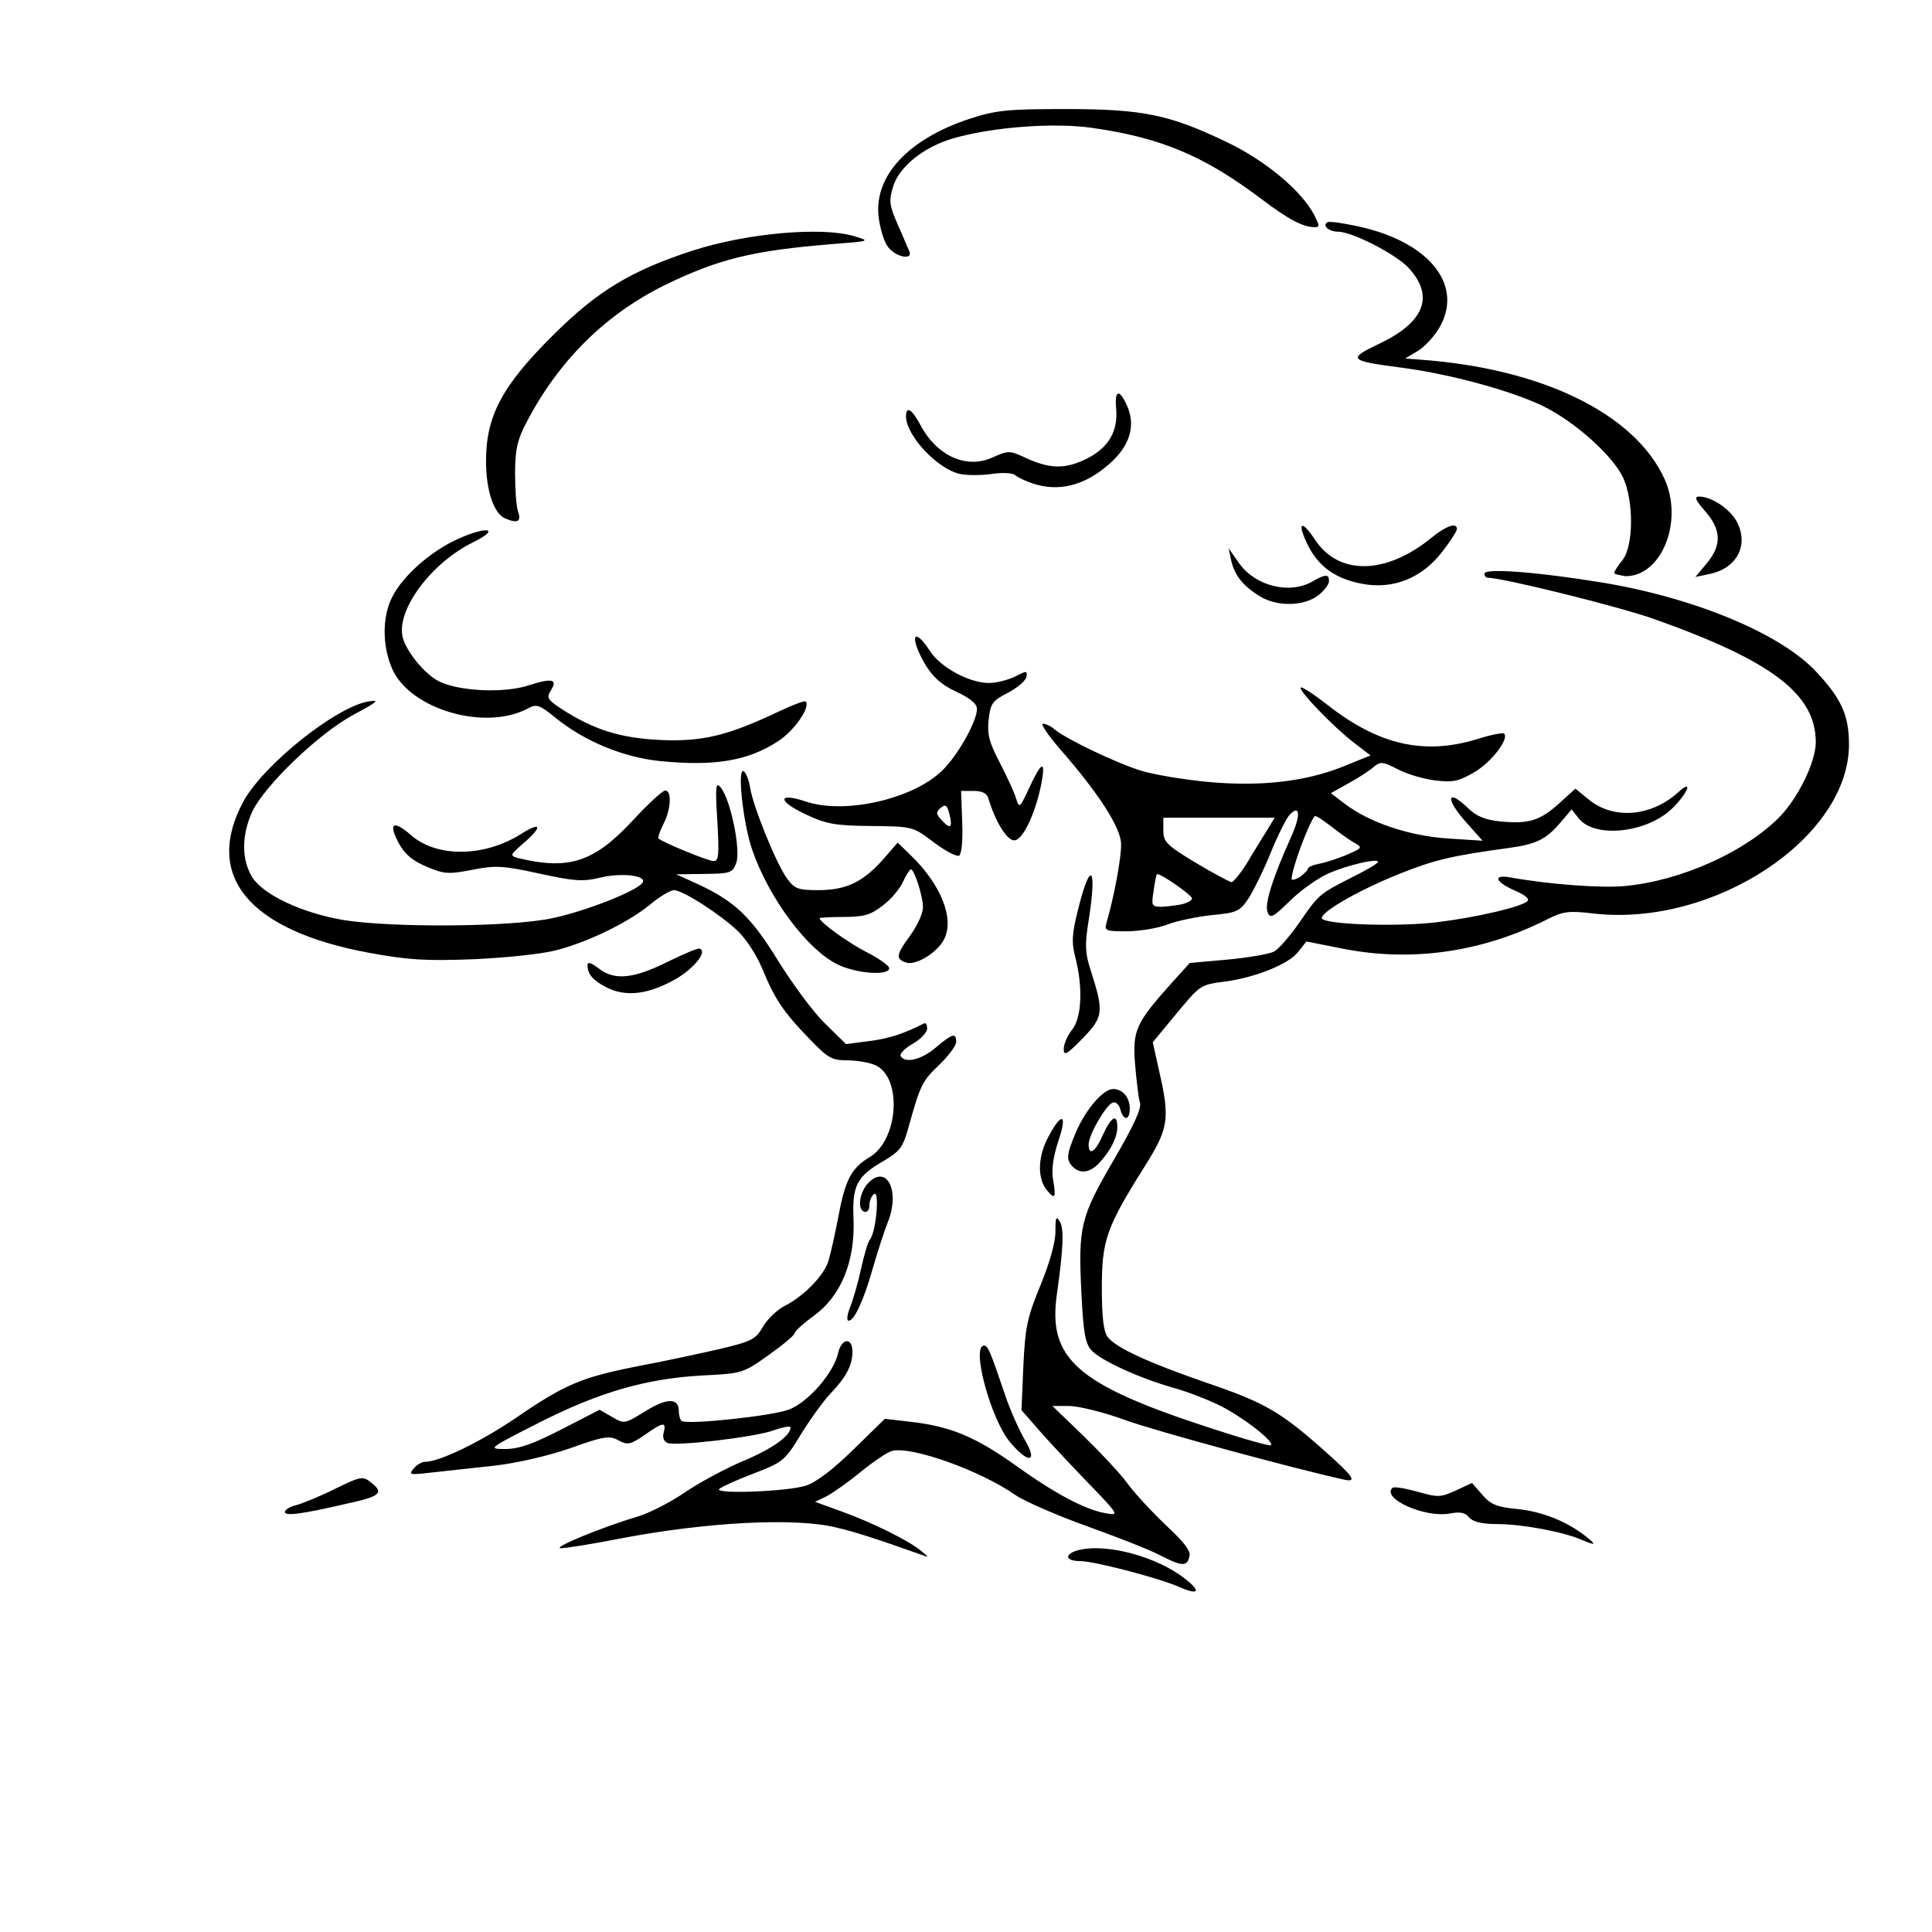 <?xml version="1.0" encoding="utf-8"?>
<!-- Generator: Adobe Illustrator 22.1.0, SVG Export Plug-In . SVG Version: 6.00 Build 0)  -->
<svg version="1.1" id="Layer_1" xmlns="http://www.w3.org/2000/svg" xmlns:xlink="http://www.w3.org/1999/xlink" x="0px" y="0px"
	 viewBox="0 0 512 512" style="enable-background:new 0 0 512 512;" xml:space="preserve">
<path d="M312.6,420.6c-5.7-2.5-22.7-6.9-26.4-6.9c-4,0-4.2-1.9-0.4-2.9c7.6-1.9,21,1.8,28.4,7.7
	C318.4,421.8,317.6,422.8,312.6,420.6L312.6,420.6z M307.1,412c-2.7-1.4-11.4-4.8-19.2-7.6c-7.8-2.8-16.3-6.5-18.8-8.2
	c-9.3-6.5-27.5-13-32.7-11.7c-1.2,0.3-4.9,2.8-8.2,5.5s-7.4,5.6-9.1,6.5L216,398l6.9,2.5c8.1,2.9,18,7.8,21.2,10.5
	c2.2,1.8,2.2,1.8,0,1c-12.1-4.3-17.4-6-22.5-7.2c-11-2.7-34.6-1.4-57.1,2.9c-7.5,1.5-14.7,2.6-15.9,2.6c-2.4-0.1,11-5.6,20.1-8.3
	c3.2-0.9,9-3.9,12.8-6.5s10.7-6.3,15.4-8.3c7.7-3.2,12.6-6.7,12.6-8.9c0-0.5-2.1-0.1-4.6,0.8c-5.2,1.8-25.6,4.2-28,3.3
	c-1-0.4-1.4-1.5-1-2.8c0.7-2.9-0.1-2.8-5.1,0.7c-3.8,2.6-4.5,2.7-6.9,1.4c-2.4-1.3-3.9-1.1-12.8,2.1c-6.1,2.1-14,3.9-19.9,4.6
	c-5.4,0.6-12.8,1.4-16.5,1.8c-6.1,0.7-6.5,0.7-5.1-1c0.8-1,2.2-1.8,3-1.8c3.9,0,14.8-5.3,24.2-11.7c13-8.9,17.4-10.7,32-13.6
	c6.5-1.2,16.2-3.3,21.5-4.5c8.9-2.1,9.9-2.6,11.9-6c1.2-2.1,3.8-4.5,5.7-5.5c5-2.5,10.4-8,11.6-11.8c0.6-1.9,1.8-7.3,2.7-12
	c1.8-9.7,3.5-12.8,8.2-15.6c7.7-4.5,8.8-21.1,1.6-24.4c-1.5-0.7-4.9-1.3-7.4-1.3c-4.2,0-5.2-0.6-10.2-5.8
	c-6.9-7.1-9.2-10.7-12.4-18.5c-1.4-3.4-4.2-7.8-6.5-10c-4.9-4.6-14.6-10.8-16.9-10.8c-0.9,0-3.8,1.7-6.3,3.8
	c-5.6,4.6-16,9.8-24.8,12.1c-3.7,1-13.2,2-21.9,2.4c-12.8,0.5-17.5,0.2-27.8-1.7c-31.9-5.9-43.9-20.4-33.3-40.1
	c5.3-9.7,24.4-25,33.1-26.5c3.2-0.5,2.6,0-3.9,3.5c-9.3,5-23.7,18.9-26.9,25.8c-2.8,6.2-2.8,12.6,0,17.2c2.9,4.7,13.1,9.5,24.1,11.4
	c12.9,2.1,44.8,1.9,55.6-0.5c9-1.9,22.5-7.3,23.8-9.4c1.2-1.9-5.7-2.7-11.3-1.3c-4.6,1.1-6.9,0.9-16.1-1.1c-9.6-2.1-11.6-2.2-17.7-1
	c-6.2,1.2-7.4,1.2-12.1-0.8c-3.8-1.6-5.8-3.3-7.4-6.2c-2.9-5.4-1.5-6.3,3.2-2.2c6.8,6,19.4,5.9,29.2-0.3c5.4-3.4,5.8-2,0.6,2.5
	c-3.6,3.1-3.6,3.3-1.4,3.9c13.7,3.3,20.3,1,30.8-10.4c3.8-4.1,7.5-7.5,8.2-7.5c1.8,0,1.5,5.1-0.5,8.9c-0.9,1.8-1.5,3.5-1.3,3.8
	c1,1,13.2,6,14.6,6c1.4,0,1.5-1.7,1-10.7c-0.6-9.2-0.4-10.4,0.9-8.8c2.6,3.1,5.4,16.7,4.1,20c-1,2.7-1.6,2.8-8.5,2.9l-7.4,0.1
	l5.5,2.5c10,4.6,14.3,8.7,21.5,20.4c3.8,6.1,9.3,13.6,12.4,16.6l5.6,5.5l6.1-0.8c5.1-0.6,9.4-2,14.6-4.7c0.5-0.2,0.8,0.4,0.8,1.4
	s-1.7,2.8-3.8,4s-3.6,2.7-3.2,3.3c1.2,2,5.6,0.9,9.3-2.3c4.4-3.7,5.4-4,5.4-1.5c0,1-2,3.7-4.5,6.1c-4.5,4.3-5,5.3-8.1,16.4
	c-1.5,5.5-2.3,6.5-6.7,9.1c-7.1,4.1-8.3,6.5-7.9,15.5c0.4,11.2-3.4,20.3-10.4,25.4c-2.9,2.1-5.2,4.2-5.2,4.7s-3.1,3.1-6.9,5.8
	c-6.7,4.8-7.1,4.9-17.3,5.4c-15.1,0.8-27.5,4.4-43.5,12.5c-13.6,6.9-13.7,7-9,7c3.6,0,7.3-1.3,14.9-5.2l10.1-5.2l3.3,1.9
	c3.2,1.9,3.3,1.9,8.8-1.5c5.8-3.6,8.9-3.6,8.9,0c0,1.2,0.4,2.4,0.8,2.6c1.9,1,24.4-1.4,28.5-3.1c5.1-2,11.8-9.8,12.9-14.9
	c0.9-4,3.8-4.3,3.8-0.4c0,3.6-1.6,6.7-5.9,11.2c-1.9,2-5.4,6.9-7.8,10.8c-4.2,6.9-4.7,7.3-12.5,10.3c-4.5,1.7-8.6,3.6-9.1,4.1
	c-1.4,1.4,18,0.7,23-0.9c2.6-0.8,7.2-4.3,12.5-9.5l8.4-8.2l6.9,0.8c10.5,1.2,17.1,4,27.4,11.3c10.7,7.7,18.6,11.9,24.1,12.9
	c3.8,0.7,3.8,0.6-5-8.5c-4.9-5.1-10.7-11.3-13-14l-4.2-4.8l0.5-11.7c0.5-10.3,1-12.8,4.5-21.3c2.4-5.8,4-11.4,4-14.3
	c0-3.9,0.2-4.3,1.2-2.6c1.1,1.9,0.9,7-0.8,19.1c-2.5,17.2,5.3,24,40.2,35.4c8.8,2.9,16.2,5,16.5,4.7c0.9-1-7.2-7.3-13.3-10.4
	c-3.2-1.6-8.8-3.8-12.5-4.8c-9.1-2.6-19.4-7.3-21.8-10c-1.6-1.8-2.1-4.8-2.6-14.8c-0.9-18-0.3-20.4,8.5-35.5
	c5.3-9.1,7.5-13.8,7-15.3c-0.4-1.2-0.9-5.8-1.3-10.2c-0.7-8.9,0.2-10.9,9.7-21.5l4.8-5.3l10-0.9c5.5-0.5,11.1-1.5,12.3-2.1
	c1.3-0.7,4.2-4.1,6.6-7.5c5.2-7.6,5.4-7.8,14.1-12.2c3.8-1.9,6.9-3.7,6.9-4.1c0-1-8,0.8-13.2,3.1c-2.7,1.2-7.3,4.4-10.1,7.2
	c-4.6,4.5-5.3,4.8-6,3c-0.8-2.1,1.3-8.9,6.3-20c2.6-5.8,2.3-8.7-0.5-5.7c-0.8,0.9-3.1,5.4-5,10.1c-1.9,4.7-4.6,10.1-5.9,12.1
	c-2.2,3.3-3.1,3.7-9.5,4.3c-3.9,0.4-9.3,1.5-11.9,2.5s-7.5,1.8-10.8,1.8c-5.7,0-6-0.1-5.3-2.5c1.9-6.5,3.9-17.1,3.8-20.6
	c0-4.3-6.1-13.7-16.2-25.2c-3.2-3.7-5.2-6.7-4.5-6.7c0.8,0,2.2,0.7,3.1,1.5c2.9,2.5,16.7,9.1,23.1,11c3.3,1,11.1,2.3,17.3,2.9
	c14,1.3,25.8,0,35.9-4l7.4-3l-4.3-3.3c-5.6-4.3-14.9-14-14.2-14.7c0.3-0.3,3.5,1.8,7.1,4.6c13.6,10.7,25.8,13.4,39.9,9
	c3.5-1.1,6.6-1.7,6.9-1.4c1.4,1.4-3.3,7.5-7.8,10.2c-4.3,2.5-5.7,2.8-10.6,2.2c-3.1-0.4-7.5-1.7-9.9-3c-3.9-2-4.5-2-6.2-0.6
	c-1,0.9-4,2.9-6.6,4.3l-4.8,2.7l3.8,2.9c6.5,4.9,16.9,8.4,27.1,9.1l9.3,0.6l-4.1-4.6c-5.9-6.5-5.5-9.6,0.4-3.9
	c2.2,2.1,4.5,3,8.5,3.4c7.4,0.7,10.4-0.2,15.5-4.8l4.3-3.9l3.3,2.7c6.6,5.6,16.7,4.8,23.9-1.7c4-3.7,2.8-0.1-1.4,4.1
	c-6.6,6.6-20.6,8.2-24.9,2.8l-1.9-2.4l-2.9,3.4c-3.8,4.5-6.4,5.8-13.6,6.8c-15.5,2.1-19.9,3.2-29.2,6.9c-11.7,4.7-22.1,10.9-20.3,12
	c2.4,1.5,20.6,2,30.3,0.8c10.7-1.3,22.5-4.1,24-5.6c0.6-0.6-0.7-1.6-2.9-2.6c-5.5-2.3-6.6-4.5-1.8-3.7c10.5,1.9,24.3,2.9,30.6,2.3
	c14.7-1.4,31.5-8.9,40.7-18.1c5-5,9.8-14.7,9.8-20c0-12.7-11.5-21.5-42.7-32.6c-9.2-3.3-40.3-11-44.3-11c-0.4,0-0.8-0.5-0.8-1.1
	c0-1.5,14.3-0.4,31.3,2.4c24.2,4,47,13.4,56.5,23.5c6.8,7.2,8.8,11.7,8.8,19.4c0,24.7-35.7,48.4-67.6,44.8
	c-6.7-0.8-8.2-0.6-12.5,1.6c-17.3,8.7-35.9,11.3-54.1,7.7l-9.6-1.9l-2.2,2.8c-2.5,3.2-11.2,6.7-19.2,7.8c-6.9,0.9-6.6,0.8-13.6,9.2
	l-5.7,6.9l1.7,7.7c2.9,12.7,2.5,15.1-3.9,25.3c-10.2,16.2-11.3,19.6-11.3,32.2c0,8,0.5,11.6,1.6,13c2.4,2.9,10.7,6.7,26.3,12.1
	c15.3,5.2,19.5,7.7,30.8,17.7c8.1,7.2,9.1,8.7,5.4,7.9c-13.5-3-49.7-12.8-58-15.8c-5.7-2.1-12.4-3.7-14.8-3.7h-4.4l8.2,7.9
	c4.5,4.4,9.9,10.1,11.9,12.9c2,2.7,6.7,7.7,10.3,11.1c4.7,4.4,6.4,6.7,5.9,8C314.6,415.3,313.1,415.1,307.1,412L307.1,412z
	 M313.4,239.6c1.4-0.4,2.5-1,2.5-1.5c0-0.9-8.8-7-9.3-6.4c-0.2,0.2-0.6,2.2-0.9,4.5c-0.6,3.9-0.5,4.1,2.3,4.1
	C309.6,240.2,312.1,239.9,313.4,239.6L313.4,239.6z M330.6,228.5c1.7-2.9,4.1-6.7,5.2-8.5l2-3.3h-29.5v3.4c0,3,0.9,3.9,8.5,8.5
	c4.7,2.8,9,5.1,9.6,5.2C326.9,233.7,328.9,231.3,330.6,228.5L330.6,228.5z M346.6,230.2c0-0.4,1.4-1,3-1.3c1.7-0.3,5-1.4,7.4-2.4
	c3.9-1.7,4.1-1.9,2.2-3c-1.2-0.6-4-2.6-6.3-4.4c-2.3-1.8-4.3-3.1-4.5-2.8c-1.6,1.9-6.1,14-6.1,16.6c0,0.5,1,0.2,2.2-0.5
	C345.6,231.6,346.6,230.6,346.6,230.2L346.6,230.2z M419,408c-4.9-2.1-15.8-4.1-22.1-4.1c-4.2,0-6.6-0.6-7.6-1.8
	c-1-1.3-2.5-1.5-5.1-1c-6.5,1.2-18.1-3.9-15.2-6.8c0.4-0.4,3.3,0.1,6.6,1c5.5,1.6,6.2,1.5,10.2-0.3l4.3-2l2.7,3.1
	c2.2,2.6,3.9,3.3,9.3,3.8c6.7,0.7,13.1,3.3,18.1,7.2C423.2,409.5,423,409.7,419,408L419,408z M75.5,400.7c0-0.6,1.3-1.4,2.9-1.8
	s6.3-2.3,10.3-4.3c7.2-3.5,7.5-3.5,9.9-1.5c3.2,2.6,2.1,3.5-7.2,5.5C79.8,401.3,75.5,401.8,75.5,400.7L75.5,400.7z M267.6,382.1
	c-5.1-6.2-10.3-25.5-6.8-25.5c1,0,1.6,1.4,5.6,13.2c1.3,3.9,3.7,9.2,5.2,11.8C275.2,387.7,272.5,388,267.6,382.1L267.6,382.1z
	 M225.3,346.4c0.8-2,2.1-6.5,2.9-10.2c0.8-3.6,1.8-7.2,2.4-7.8c1.6-2.1,2.5-12.9,1.1-12c-0.7,0.4-1.3,1.8-1.3,3c0,1.3-0.6,2-1.4,1.7
	c-1.9-0.7-1.2-5.3,1.2-7.7c4.8-4.8,8.3,2.1,5.2,10.2c-1.1,2.7-2.9,8.4-4.1,12.5c-2.4,8.5-4.9,13.9-6.4,13.9
	C224.3,350,224.5,348.4,225.3,346.4L225.3,346.4z M277.5,315.5c-2.6-3.1-2.5-8.7,0.1-13.8c3.7-7.1,5.4-6.8,2.9,0.6
	c-1.4,4.3-1.9,7.6-1.4,10.5C279.9,317.4,279.6,318,277.5,315.5L277.5,315.5z M284.3,309.2c-1.8-1.8-1.7-3.2,0.9-9.3
	c2.6-6,7.2-11.3,9.8-11.3c2.5,0,4.4,2.2,4.4,5.2c0,3.2-1.7,3.3-2.5,0.2c-0.3-1.3-1.3-2.1-2-1.8c-1.8,0.6-6.3,8.4-6.4,11
	c0,3.3,1.8,2.1,3.8-2.5c2.2-4.8,3.8-5.7,3.8-2.1c0,2.8-1.7,6.2-4.7,9.5C288.9,310.8,286.3,311.2,284.3,309.2L284.3,309.2z
	 M281.9,278c0-1.3,1-3.6,2.2-5.1c2.6-3.2,2.9-11.2,0.9-19.1c-1.1-4.2-0.9-6.3,0.7-12.8c3.4-13.6,5.1-11.3,2.7,3.6
	c-0.9,5.6-0.8,8,0.5,12.1c3.7,11.5,3.6,12.7-2,18.5C282.7,279.5,281.9,279.9,281.9,278L281.9,278z M160.6,261.6
	c-3.5-1.8-4.9-3.5-4.9-5.8c0-1,0.9-0.7,2.9,0.8c4.2,3.3,9.2,2.8,18.1-1.6c4.3-2.1,8.2-3.8,8.7-3.6c2.4,0.8-2.2,6.1-7.7,8.8
	C171,263.7,165.4,264.1,160.6,261.6L160.6,261.6z M221.8,255.5c-8-4-18.1-17.6-22.5-30.4c-2.4-7.1-4-21.8-2.2-20.7
	c0.6,0.4,1.4,2.4,1.7,4.4c0.8,5,6.9,20,9.7,23.9c2,2.8,2.9,3.2,8.3,3.2c7.4,0,11.8-2.1,17.1-8l4-4.6l3.4,3.3
	c8.1,7.8,11.8,17,8.8,22.5c-1.8,3.4-7.4,6.8-9.9,6c-2.9-0.9-2.8-2,1.1-7.3c1.8-2.5,3.3-5.8,3.3-7.3c0-3-2.3-10.1-3.2-10.1
	c-0.3,0-1.3,1.5-2.1,3.3s-3.2,4.7-5.4,6.3c-3.2,2.5-5,3-10.3,3c-3.5,0-6.4,0.2-6.4,0.3c0,1.1,7.7,6.6,12.4,9c3,1.5,5.7,3.4,6,4.1
	C236.2,258.7,226.9,258.1,221.8,255.5L221.8,255.5z M247.3,223.1c-5.3-4-5.4-4.1-16.4-4.2c-9.6-0.1-11.9-0.5-17.4-3.1
	c-7.5-3.5-7.5-5.9,0-3.4c10.3,3.5,28.3-0.6,36.1-8.1c4.2-4,9.4-13.3,9.3-16.5c0-1.3-2-2.9-5.5-4.5c-3.9-1.8-6.2-3.9-8.2-7.2
	c-4.3-7.4-3.2-10.4,1.3-3.5c2.8,4.3,10.4,8.4,15.6,8.4c2,0,5-0.8,6.9-1.7c3.1-1.6,3.3-1.6,3,0.1c-0.2,1-2.4,2.9-4.9,4.2
	c-4.1,2.1-4.6,2.8-5.1,7.1c-0.4,3.9,0.1,6,3,11.5c1.9,3.7,3.9,8,4.3,9.5c0.8,2.6,1,2.4,3.5-3c3.1-6.7,4.3-7.4,3.3-1.7
	c-1.5,8.2-5,15.7-7.3,15.7c-2,0-5-4.9-6.9-11.2c-0.4-1.3-1.7-1.9-3.9-1.9h-3.3l0.3,8.4c0.2,5.2-0.2,8.5-0.9,8.8
	C253.1,226.9,250.2,225.3,247.3,223.1L247.3,223.1z M251.6,215.7c-0.6-2.3-1-2.7-2.3-1.6c-1.3,1.1-1.3,1.6,0.3,3.3
	C251.9,219.9,252.5,219.4,251.6,215.7L251.6,215.7z M175,201.7c-9.9-1-20.2-5.3-27.8-11.5c-4.2-3.4-5-3.7-7.2-2.5
	c-11.3,6.1-31.1,0.4-36-10.3c-2.7-6-2.8-14,0-19.3c2.8-5.5,10-11.9,17.2-15.2c7.9-3.6,11.7-2.9,4.2,0.8
	c-11.4,5.6-20.7,18.4-18.6,25.5c1.2,3.9,5.8,9.4,9.4,11.3c5.3,2.7,17.4,3.3,24,1.1c6.2-2,7.7-1.6,5.7,1.5c-1.1,1.8-0.7,2.4,2.8,4.7
	c8.6,5.6,15.7,7.8,26.3,8.3c11.1,0.5,17.8-1.1,31.5-7.6c3.6-1.7,6.8-2.9,7-2.6c1.4,1.4-3,7.8-7.4,10.6
	C198.1,201.7,189.2,203.1,175,201.7L175,201.7z M334,158.1c-4.6-2.8-6.8-5.6-7.7-9.5l-0.7-3.3l2.8,4c4.3,6,13.3,8.3,19.4,4.8
	c3.5-2,4.4-2,4.4-0.1c0,0.9-1.3,2.6-2.9,3.8C345.5,160.7,338.5,160.8,334,158.1L334,158.1z M360.9,154.7
	c-7.9-1.5-12.6-5.4-15.4-12.7c-1.5-3.9,0.1-3.4,2.9,0.9c6.3,9.7,18.9,9.5,31.1-0.5c3.8-3.1,6.6-4,6.6-2.2c0,0.5-1.7,3.2-3.8,5.9
	C376.9,153.2,369.2,156.3,360.9,154.7L360.9,154.7z M427.8,151.8c0-0.4,1-1.9,2.2-3.4c2.9-3.7,3-15.4,0.2-21.7
	c-2.7-5.9-12.9-15-21.3-19.1c-8.3-4-24.3-8.4-37-10.1c-14.6-1.9-15-2.3-6.2-6.5c11.9-5.7,14.5-12.6,7.5-20.1
	c-3.4-3.6-14.9-9.5-18.6-9.5c-2.5,0-4.3-1.7-2.8-2.5c0.5-0.3,3.9,0.2,7.7,1c18.7,3.9,28.2,15.1,22.3,26.3c-1.3,2.5-4,5.5-5.9,6.7
	l-3.5,2.1l3.8,0.3c32.4,2.3,57,14.3,64.9,31.6c5.1,11.2-0.7,25.8-10.3,25.8C429.2,152.4,427.8,152.2,427.8,151.8L427.8,151.8z
	 M452.3,149.3c4-4.8,3.9-8.9-0.4-13.8c-2.6-3-3-3.9-1.6-3.9c3.3,0,8.2,3.3,10,6.7c3.2,6.2,0,12.3-7.2,13.8l-3.8,0.8L452.3,149.3
	L452.3,149.3z M133.9,137.4c-3-1.2-5.1-7.4-5.1-15.2c0-11.9,4.2-19.9,17.7-33.3c11.8-11.8,20.8-17.2,37.1-22.5
	c14.3-4.6,34.1-6.4,42.8-3.8c4.3,1.3,4.3,1.3-6,2.1c-21,1.7-30.2,4-44.3,10.9c-15.8,7.8-28.1,20.1-36.5,36.2
	c-2.5,4.7-3.1,7.4-3.1,13.6c0,4.2,0.3,8.8,0.8,10.2C138.2,138.2,137.2,138.8,133.9,137.4L133.9,137.4z M273.6,128.1
	c-1.8-0.6-3.9-1.6-4.6-2.2s-3.5-0.7-6.2-0.3c-2.7,0.4-6.5,0.4-8.4,0c-6-1.3-14.3-10.2-14.3-15.3c0-2.8,1.6-1.9,3.8,2.3
	c4.4,8.3,12.3,11.8,19.2,8.6c4-1.8,4.5-1.8,8.2-0.1c6.7,3.2,10.8,3.3,16.4,0.6c6-2.9,8.6-7.3,8.1-13.3c-0.5-5.2,0.9-5.5,3-0.6
	c2.2,5.3,0.5,10.6-5,15.3C287.3,128.8,280.4,130.4,273.6,128.1L273.6,128.1z M235.1,65.1c-1-1.5-2-5.1-2.3-8
	c-1-10.7,8.1-20.3,24.1-25.6c7.1-2.3,10-2.6,25.5-2.6c20.6,0,27.6,1.5,42.8,8.8c10.2,4.9,19.7,12.8,23.1,19.3
	c1.4,2.8,1.5,3.2,0.1,3.2c-3.1,0-6.9-2-14.3-7.6c-14.9-11.2-26.3-16.1-44.6-18.7c-10.2-1.5-26.8-0.2-37,2.8
	c-7.8,2.3-14.2,7.5-15.8,12.7c-1.2,3.9-1,5,1.2,10.1c1.4,3.1,2.7,6.3,3.1,7.1C242,69.2,236.9,68,235.1,65.1L235.1,65.1z"/>
</svg>
